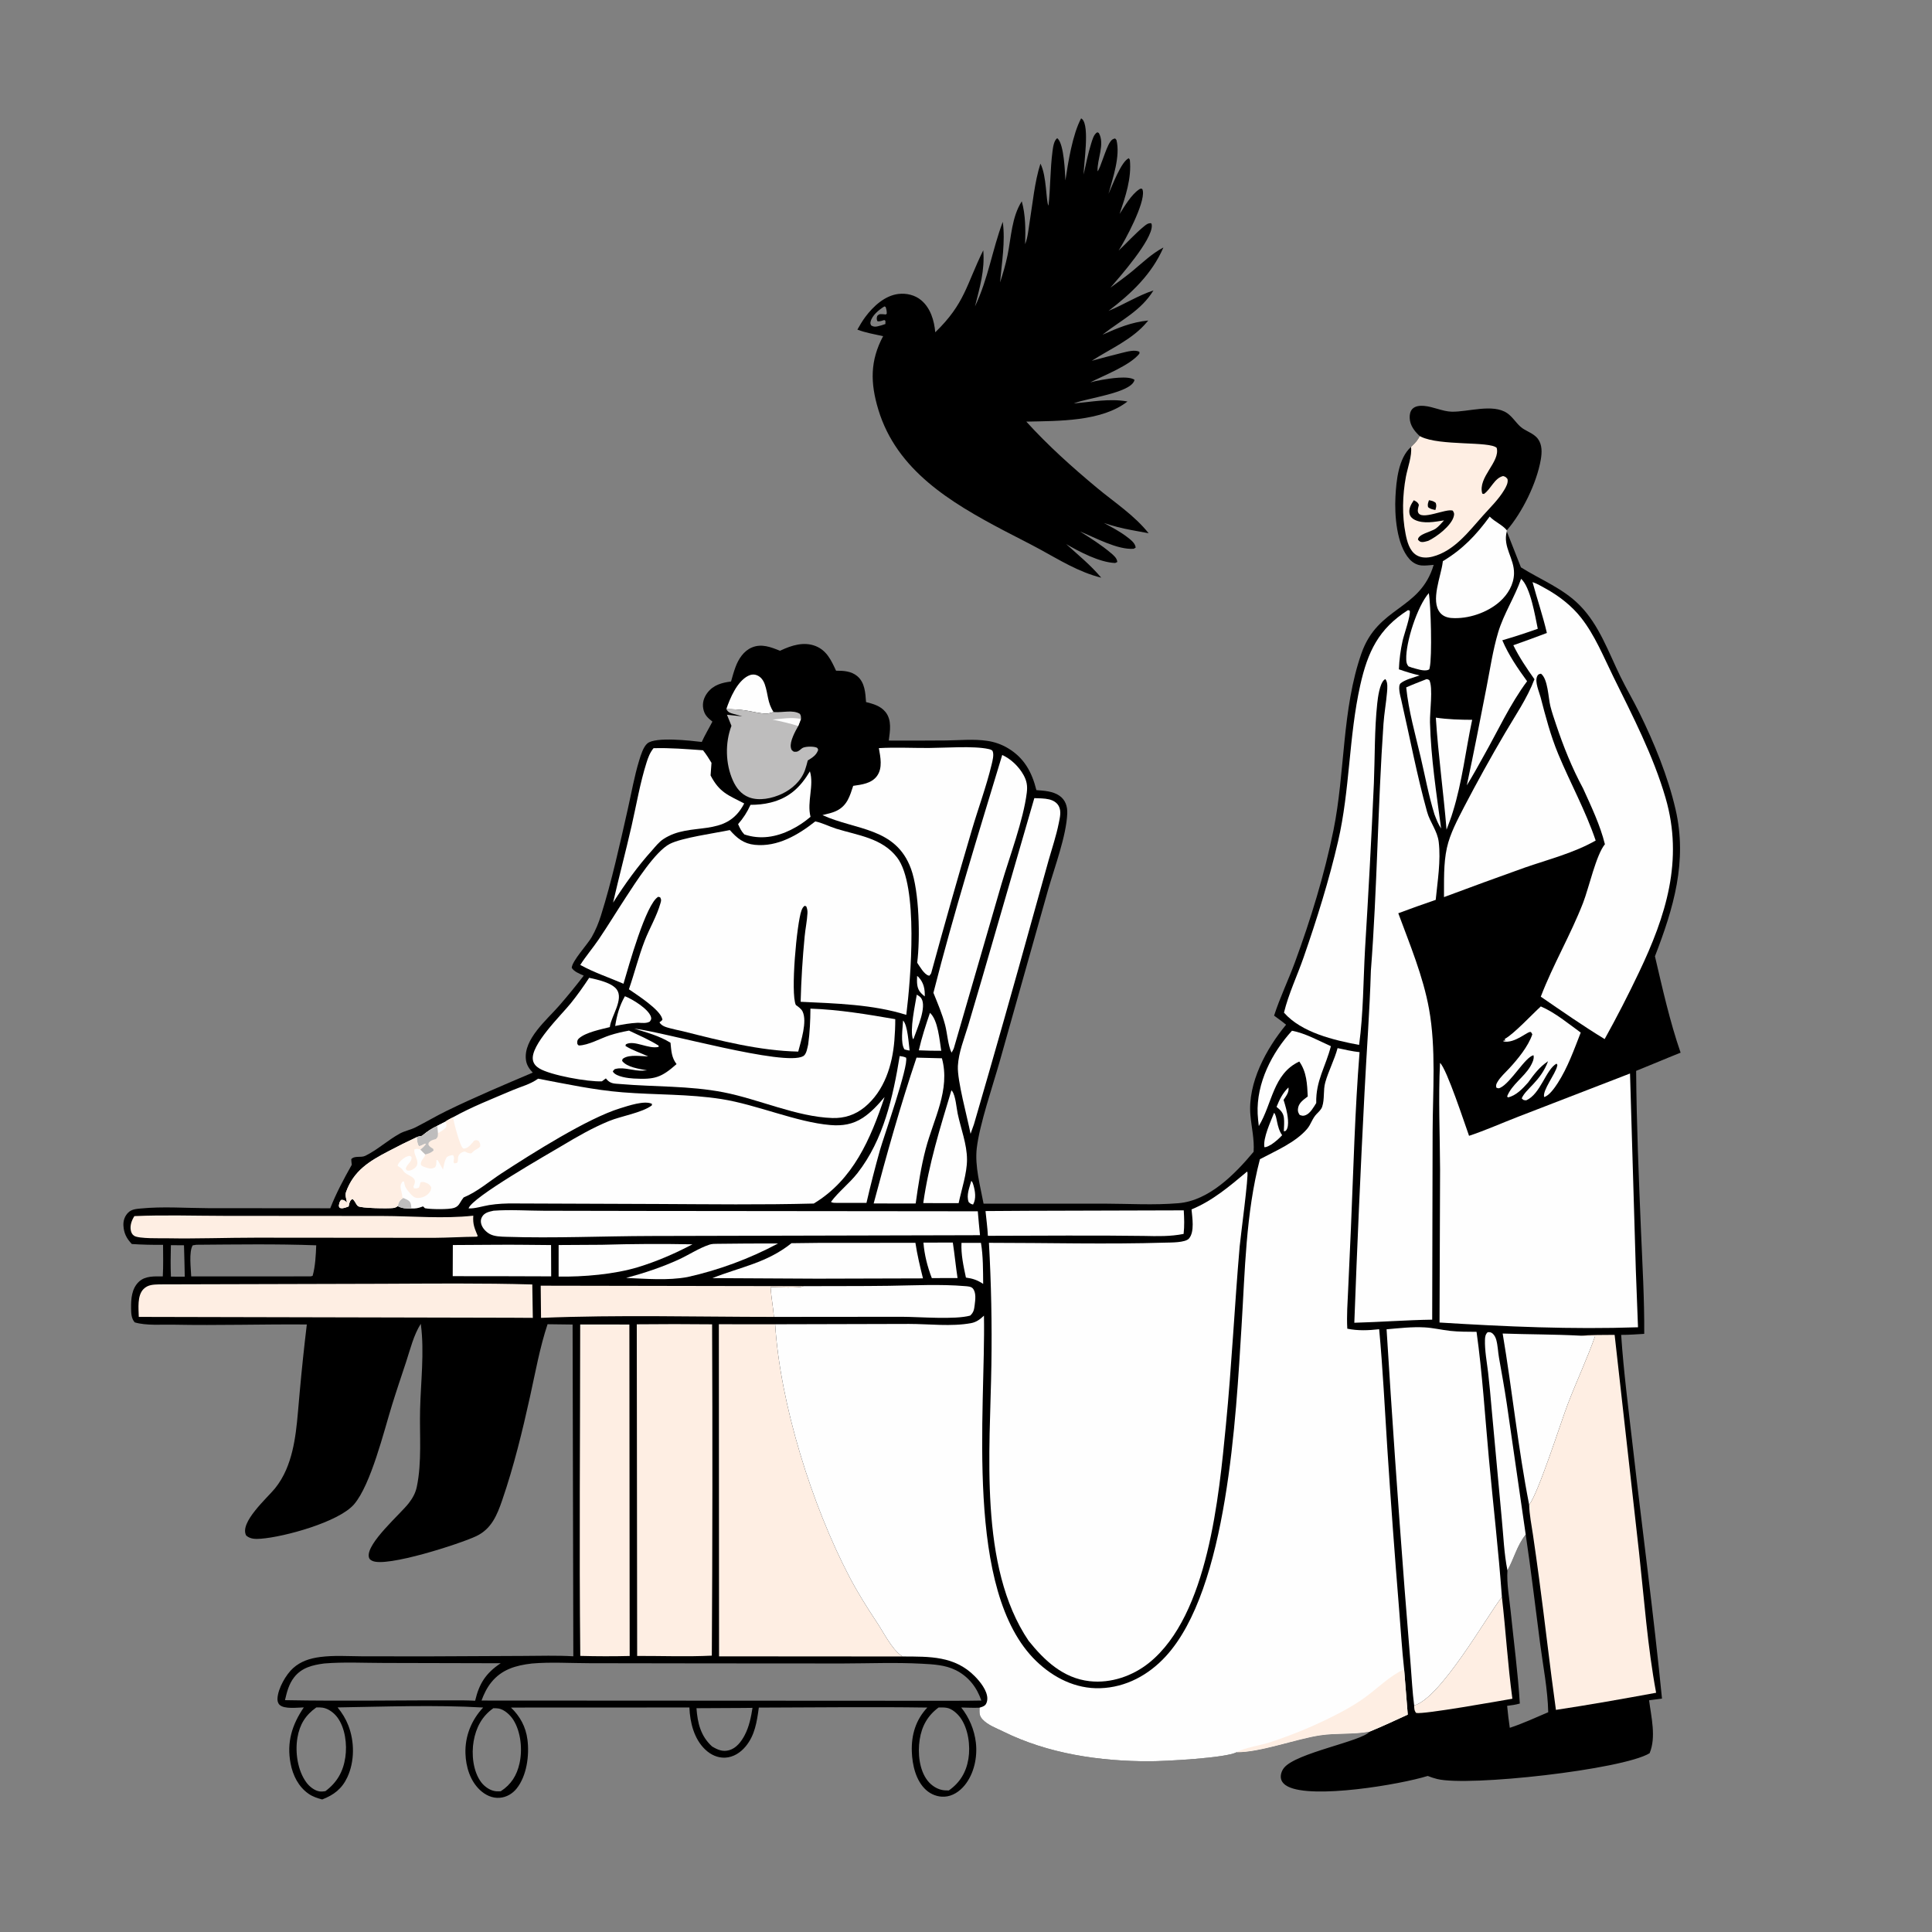 <?xml version="1.0" encoding="utf-8" ?>
<svg xmlns="http://www.w3.org/2000/svg" xmlns:xlink="http://www.w3.org/1999/xlink" width="1024" height="1024">
	<rect width="100%" height="100%" fill="#808080" stroke="none"/>
	<path d="M573.018 62.726C573.215 62.872 573.434 62.993 573.61 63.165C577.6 67.036 574.41 86.605 574.328 92.514C575.557 87.062 576.642 81.458 578.329 76.129C578.95 74.167 579.708 71.091 581.63 70.092L582.42 70.508C585.756 76.491 581.362 84.489 581.741 90.803C583.181 89.338 586.056 78.68 588.357 75.311C589.17 74.121 589.632 73.696 591.024 73.382L591.733 74.16C593.913 82.781 589.794 94.412 587.537 102.717C589.417 98.699 594.287 85.461 598.303 83.861L598.843 84.696C599.854 94.441 596.483 104.28 593.4 113.417C596.037 109.339 599.548 103.25 603.626 100.484C604.378 99.974 604.45 99.911 605.361 100.096C605.607 100.613 605.65 100.627 605.75 101.29C606.76 108.04 596.496 127.159 592.886 132.82C597.438 128.579 601.656 123.788 606.478 119.866C607.696 118.875 608.604 118.183 610.192 118.339C610.399 118.876 610.465 118.936 610.48 119.603C610.655 127.268 593.713 146.495 588.56 152.465C592.424 149.641 596.348 146.846 600.042 143.802C605.417 139.374 610.421 134.442 616.627 131.186C610.481 145.328 599.623 155.548 587.565 164.764C595.615 161.469 603.115 156.649 611.354 153.935C604.775 164.671 594.358 169.581 584.822 177.04L584.362 177.405C592.507 173.799 599.627 170.753 608.587 169.883L608.339 170.186L607.918 170.685C600.231 179.944 588.574 184.798 578.675 191.222C584.099 189.778 589.523 188.272 594.979 186.953C597.432 186.359 601.72 185.168 603.955 186.517L603.897 187.447C598.921 193.693 585.133 198.944 577.82 202.685C579.871 202.112 581.949 201.694 584.045 201.328C588.072 200.624 598.035 198.998 601.304 201.297C601.247 201.504 601.212 201.719 601.133 201.92C598.606 208.355 575.912 211.076 569.582 213.671C569.445 213.727 569.309 213.788 569.172 213.847C578.498 213.005 588.292 211.059 597.583 212.803C583.831 223.547 560.748 223.086 543.962 223.467C555.484 236.159 568.21 247.574 581.381 258.536C590.798 266.374 601.075 272.971 608.811 282.637L599.599 280.928C594.644 280.021 589.879 278.81 585.108 277.192C589.298 279.48 593.642 281.7 597.418 284.64C599.273 286.085 601.654 287.792 601.946 290.22L600.903 290.864C592.271 291.512 580.377 284.892 572.38 281.663C577.956 285.189 583.902 288.927 588.923 293.223C590.415 294.5 592.036 295.843 592.19 297.874L591.063 298.395C582.908 298.136 572 292.414 565.089 288.367C571.595 294.285 577.952 299.397 583.686 306.193C571.692 303.191 561.744 296.904 550.993 291.05C544.631 287.586 538.136 284.403 531.731 281.023C503.897 266.335 475.252 249.271 465.533 217.107C461.268 202.992 461.092 191.253 468.068 178.175C463.446 177.142 458.87 176.403 454.426 174.705C455.732 172.379 457.063 170.105 458.658 167.961C462.821 162.366 469.013 156.639 476.212 155.8C480.44 155.307 484.94 156.351 488.24 159.113C493.214 163.275 495.147 169.906 495.706 176.121C511.48 160.852 512.141 150.923 521.15 132.667C522.02 143.426 519.328 152.124 516.761 162.424C523.869 147.422 525.838 132.673 531.483 117.575C532.922 127.976 530.942 139.309 530.046 149.725C531.581 144.95 533.017 140.174 534.026 135.253C535.985 125.692 536.199 115.132 541.557 106.698C543.629 114.09 543.568 121.821 543.335 129.425C544.778 125.894 545.138 121.326 545.751 117.533C547.388 107.418 548.352 96.497 551.454 86.739C554.883 93.441 554.318 106.788 555.722 109.004C556.791 99.469 556.599 89.761 557.843 80.248C558.128 78.072 558.536 74.621 560.322 73.242C560.46 73.358 560.612 73.458 560.735 73.589C563.955 77.029 564.445 90.934 564.689 95.614C566.129 85.914 568.464 71.312 573.018 62.726ZM468.721 162.415C465.869 164.219 462.186 167.111 461.4 170.612C461.21 171.457 461.393 171.649 461.658 172.43C462.714 173.161 463.721 173.263 464.963 173.009C466.403 172.715 467.892 172.225 469.278 171.739L469.297 170.043L468.712 169.621C467.498 169.946 466.203 170.583 464.997 170.201C464.583 169.079 464.633 168.608 464.939 167.459C465.982 166.466 466.044 166.486 467.543 166.508C468.176 166.517 468.852 166.626 469.477 166.697L470.002 166.232C470.003 164.829 469.843 163.956 469.39 162.66L468.721 162.415Z"/>
	<path d="M752.51 231.145L752.062 230.726C749.496 228.283 747.333 225.294 747.166 221.619C747.09 219.946 747.368 218.045 748.554 216.774C750.101 215.116 752.71 214.953 754.824 215.138C759.74 215.57 764.618 218.095 769.459 218.204C778.012 218.397 791.243 213.809 798.79 218.953C801.569 220.847 803.337 223.851 805.796 226.085C808.645 228.674 812.706 229.397 815.112 232.59C817.477 235.729 817.281 239.972 816.642 243.653C814.491 256.045 806.872 271.599 798.654 281.07L798.627 281.64Q802.324 291.195 806.126 300.709C816.695 307.346 828.36 311.784 837.296 320.833C847.556 331.223 852.535 345.622 858.822 358.522C861.961 364.964 865.626 371.131 868.797 377.553C876.709 393.575 884.065 411.556 888.087 429.008C894.441 456.58 887.025 481.312 877.157 506.85C881.141 523.889 885.034 541.398 890.759 557.938C882.864 561.069 875.066 564.426 867.186 567.584C867.412 595.759 868.574 624.136 869.754 652.293C870.52 670.551 871.595 688.683 871.476 706.971C867.407 707.211 863.324 707.53 859.246 707.513C860.554 727.07 863.125 746.656 865.35 766.136C870.457 810.838 876.468 855.529 880.89 900.294L874.048 901.182C875.174 909.959 877.888 920.775 874.323 929.24C860.164 937.919 778.352 947.053 761.688 942.904Q759.153 942.264 756.726 941.29C742.086 945.849 695.664 953.661 682.563 946.879C680.939 946.039 679.429 944.743 678.983 942.885C678.507 940.9 679.276 938.641 680.493 937.073C686.724 929.042 721.741 922.995 725.943 917.779C717.19 919.413 708.36 918.453 699.674 919.76C686.524 921.739 667.998 928.828 655.443 928.706C650.039 931.789 617.118 933.508 609.21 933.513C582.93 933.528 555.596 929.551 531.852 917.806C528.124 915.962 523.649 914.42 520.754 911.313C518.91 909.334 519.11 907.678 519.183 905.112C515.948 905.246 512.702 905.09 509.467 905.007Q510.259 906.004 510.98 907.053Q511.701 908.102 512.349 909.198Q512.996 910.294 513.567 911.432Q514.138 912.57 514.629 913.744Q515.12 914.919 515.529 916.124Q515.939 917.33 516.264 918.56Q516.59 919.791 516.83 921.041Q517.07 922.291 517.224 923.555C518.136 931.3 516.302 940.062 511.322 946.2C508.655 949.486 504.901 952.042 500.576 952.279C497.003 952.474 493.458 951.094 490.817 948.711C485.393 943.814 483.511 935.377 483.28 928.346C482.991 919.546 485.354 911.556 491.501 905.042C461.755 904.598 431.949 905.003 402.196 905.064C401.174 912.462 400.148 919.721 395.191 925.659C392.453 928.939 388.7 931.388 384.343 931.593C380.37 931.78 376.737 930.058 373.877 927.379C367.876 921.759 365.696 912.948 365.395 905.001L270.824 905.041C275.688 909.705 278.671 915.267 279.553 921.995C280.643 930.309 279.212 941.239 273.833 947.954C271.613 950.725 268.441 952.577 264.876 952.865C260.89 953.186 257.228 951.415 254.376 948.732C249.149 943.814 246.925 936.395 246.7 929.388C246.404 920.218 249.84 911.68 256.089 905.022C230.539 903.575 204.519 904.556 178.935 904.967C181.33 907.868 183.251 911.006 184.617 914.514C187.947 923.069 188.005 933.563 184.106 941.952C181.245 948.109 176.919 951.384 170.766 953.755C168.158 953.041 165.777 952.298 163.527 950.726C158.175 946.986 155.217 940.99 154.019 934.708C151.879 923.493 154.728 914.216 161.028 904.96C157.709 905.002 150.592 906.022 148.135 903.543C147.222 902.622 146.998 901.353 147.074 900.11C147.398 894.854 151.552 887.553 155.339 884.154C159.432 880.479 164.273 878.969 169.612 878.258C176.937 877.283 184.576 877.834 191.964 877.879L226.297 877.914L277.315 877.676C286.127 877.653 295.079 877.34 303.874 877.868L303.488 702.034L290.217 701.866C286.107 714.234 283.815 727.142 281.011 739.85C276.911 758.423 272.365 777.149 266.171 795.15C263.457 803.04 260.488 810.332 252.502 814.153C244.123 818.163 204.596 830.976 197.259 827.249C196.195 826.709 195.637 826.265 195.457 825.058C194.375 817.837 212.121 802.541 216.562 796.83C218.65 794.147 220.181 791.477 220.897 788.115C223.678 775.054 222.316 760.293 222.657 747.003C223.026 732.606 224.958 716.534 223.103 702.331L223.01 701.65C219.216 707.656 217.446 715.152 215.229 721.882C212.712 729.522 210.118 737.127 207.742 744.813C203.517 758.478 196.575 786.946 187.651 797.324C179.549 806.747 150.552 814.629 138.306 815.553C135.485 815.766 132.772 815.812 130.522 813.907C126.593 807.075 141.879 793.727 145.799 788.823C148.224 785.79 150.116 782.583 151.657 779.024C157.171 766.284 157.502 751.639 158.839 737.982Q160.459 719.962 162.619 701.999C139.101 701.814 115.603 702.573 92.081 702.11C85.711 701.984 77.518 702.691 71.42 700.89C69.595 698.865 69.512 696.052 69.479 693.439C69.417 688.447 69.765 683.004 73.616 679.354C77.015 676.131 81.922 676.525 86.287 676.526C86.601 670.96 86.444 665.348 86.424 659.774C80.866 659.845 75.418 659.719 69.871 659.357C67.116 656.471 65.629 653.632 65.416 649.575C65.281 646.988 66.082 644.59 67.916 642.742C69.739 640.905 72.2 640.762 74.648 640.524C86.331 639.386 98.443 640.306 110.182 640.357L175.029 640.414C178.234 632.3 182.175 624.946 186.446 617.362C186.313 616.362 186.215 615.385 186.169 614.378C188.01 612.343 191.237 613.777 193.653 612.589C200.107 609.413 205.646 604.242 211.942 600.793C214.497 599.393 217.558 598.874 220.202 597.536C225.765 594.719 231.115 591.52 236.731 588.781C251.706 581.475 267.046 575.016 282.375 568.501C280.5 566.517 279.111 564.531 278.758 561.748C277.366 550.779 289.877 540.508 296.302 533.112Q303.095 525.313 309.396 517.112C307.242 516.105 304.303 515.068 303.025 512.964C303.261 509.248 311.352 500.62 313.598 496.707C315.68 493.077 317.249 489.253 318.504 485.267C324.297 466.861 328.524 447.495 332.784 428.66C334.703 420.176 336.211 411.429 338.758 403.11C339.598 400.368 340.922 395.869 343.139 394.013C347.478 390.38 366.117 392.572 371.956 393.252C373.586 389.586 375.763 386.052 377.59 382.462C375.074 380.454 373.384 378.928 372.748 375.637C372.157 372.578 373.058 369.655 374.923 367.203C378.096 363.035 382.547 361.84 387.467 361.218C388.196 358.635 388.912 356.026 389.849 353.51C391.438 349.243 394.146 345.041 398.477 343.195C403.632 340.997 408.588 342.98 413.423 344.925L413.916 344.692C419.643 342.021 426.107 339.97 432.309 342.434C438.231 344.786 440.628 350.101 443.126 355.487C447.117 355.472 451.211 355.692 454.404 358.397C458.414 361.794 458.669 367.264 459.026 372.114C462.84 373.081 466.678 374.124 469.275 377.31C472.799 381.635 471.732 387.452 471.067 392.518C481.182 392.521 491.305 392.596 501.418 392.463C508.542 392.368 516.174 391.61 523.225 392.662Q524.686 392.868 526.118 393.22Q527.551 393.571 528.941 394.064Q530.332 394.556 531.666 395.186Q533 395.815 534.265 396.574C542.873 401.709 546.958 409.321 549.309 418.782C553.43 419.106 558.029 419.31 561.538 421.755C564.719 423.971 565.816 427.429 565.667 431.154C565.19 443.081 558.892 459.787 555.508 471.642L529.898 562.46C526.256 575.372 519.175 595.881 517.704 608.581C516.602 618.106 519.567 628.589 521.307 637.952L585.088 637.954C598.175 637.996 611.611 638.824 624.645 637.721C640.821 636.353 654.532 622.331 664.446 610.466C664.887 603.802 663.322 597.57 662.743 590.986C661.246 573.957 671.172 555.782 681.644 543.125C679.604 541.416 677.44 539.873 675.29 538.308C678.421 528.632 682.894 519.399 686.403 509.853C694.667 487.37 702.016 463.47 706.772 439.989C713 409.239 711.183 376.036 721.593 346.307C730.386 321.195 752.663 323.616 759.885 299.388C757.837 299.562 755.662 299.851 753.61 299.718C751.02 299.55 748.673 298.184 746.976 296.269C740.193 288.617 739.099 272.971 739.619 263.244C740.07 254.816 741.176 242.875 747.857 236.894L748.2 236.568L748.764 236.017C750.398 234.451 751.463 233.167 752.51 231.145ZM281.898 881.698C273.493 882.668 265.947 884.779 260.388 891.686C258.064 894.574 256.488 897.865 255.209 901.323L493.043 901.446C502.066 901.418 511.105 901.505 520.126 901.325C517.769 894.305 513.318 888.615 506.607 885.237C501.011 882.42 494.66 882.13 488.494 881.8C474.609 881.056 460.511 881.644 446.605 881.674L373.421 881.626L312.46 881.531C302.433 881.524 291.864 880.83 281.898 881.698ZM171.836 881.677C165.701 882.484 159.936 883.843 155.907 888.991C153.104 892.572 152.054 896.799 151.042 901.124C182.355 901.721 213.705 901.111 245.024 901.22C247.285 901.286 249.578 901.273 251.832 901.428C253.996 892.245 257.529 886.787 265.37 881.552L203.507 881.401C193.121 881.406 182.176 880.807 171.836 881.677ZM808.657 813.349C804.025 819.161 802.508 826.002 798.975 832.338C798.522 839.263 799.954 846.881 800.658 853.791C802.318 870.087 804.538 886.581 805.538 902.918C803.296 903.544 801.117 903.858 798.815 904.134C799.156 908.035 799.676 911.899 800.217 915.777C807.14 913.523 813.884 910.352 820.593 907.517C820.32 895.417 817.85 883.021 816.277 871.008C813.763 851.795 811.517 832.513 808.657 813.349ZM104.088 659.748L102.147 660.05C100.008 663.458 101.213 672.639 101.347 676.53L164.625 676.505L165.685 676.241C167.115 671.375 167.411 665.131 167.604 660.039C146.509 659.256 125.201 659.596 104.088 659.748ZM497.487 904.998C491.655 909.308 488.54 914.899 487.44 922.089C486.37 929.086 487.18 938.088 491.657 943.806C493.788 946.527 497.129 948.65 500.622 948.911Q501.757 948.985 502.895 948.982C508.766 944.862 512.086 939.369 513.267 932.293C514.427 925.346 513.222 916.267 509.058 910.469C507.462 908.247 504.559 905.605 501.75 905.17C500.373 904.957 498.88 904.956 497.487 904.998ZM167.677 904.959C161.92 909.045 158.84 913.971 157.645 921.027C156.346 928.692 157.717 938.453 162.441 944.802C163.998 946.894 166.625 949.028 169.268 949.469C170.328 949.646 171.412 949.529 172.46 949.354C178.618 944.762 181.912 939.013 183.03 931.402C184.028 924.61 182.984 915.941 178.857 910.302C177.076 907.869 174.042 905.555 170.993 905.103C169.912 904.943 168.768 904.927 167.677 904.959ZM261.489 905.389C255.451 909.603 252.299 915.698 251.044 922.829C249.822 929.777 250.709 938.845 255.032 944.61C256.703 946.838 259.476 948.842 262.263 949.319C263.289 949.494 264.365 949.443 265.401 949.408C270.939 945.815 273.956 941.009 275.378 934.522C276.969 927.259 276.089 917.921 272.074 911.554C270.477 909.021 267.306 906.047 264.239 905.537C263.341 905.387 262.398 905.392 261.489 905.389ZM394.061 905.25L369.141 905.377C369.725 913.193 371.316 920.096 377.386 925.645C380.32 927.4 382.972 928.61 386.435 927.654C390.296 926.589 392.918 923.055 394.696 919.681C397.048 915.218 398.067 910.132 398.844 905.194L394.061 905.25ZM90.567 659.964C90.452 665.531 90.338 671.069 90.594 676.636L97.929 676.669C97.801 671.12 97.72 665.565 97.518 660.018L90.567 659.964Z"/>
	<path fill="#FEFEFE" d="M486.085 517.282C486.638 517.684 486.577 517.591 486.977 518.031C489.626 520.949 490.264 524.292 490.145 528.122C489.438 527.595 488.788 526.999 488.177 526.363C485.736 523.824 485.981 520.535 486.085 517.282Z"/>
	<path fill="#FEFEFE" d="M514.822 625.864C515.499 626.668 515.601 626.996 515.891 627.991C516.873 631.356 517.509 635.255 515.749 638.431C514.635 638.188 514.215 637.896 513.398 637.107C512.069 633.462 513.823 629.428 514.822 625.864Z"/>
	<path fill="#FEFEFE" d="M478.647 540.893C481.12 543.364 481.601 553.18 482.125 556.815C481.176 556.683 480.321 556.505 479.405 556.223C477.157 552.971 478.462 544.933 478.647 540.893Z"/>
	<path fill="#FEFEFE" d="M682.897 576.374C683.367 578.92 681.621 580.929 680.317 582.974C680.812 584.574 681.318 586.183 681.709 587.812C682.389 590.639 683.551 596.629 681.749 599.016C681.31 599.597 681.254 599.438 680.452 599.612C680.535 597.307 680.776 594.806 680.501 592.518C680.167 589.741 678.659 588.363 676.596 586.657C678.211 582.655 679.757 579.471 682.897 576.374Z"/>
	<path fill="#FEFEFE" d="M485.925 527.176C486.799 527.737 487.778 528.279 488.348 529.185C491.236 533.78 486.171 544.991 484.496 549.787C484.358 550.378 484.484 550.001 483.913 550.829C482.051 546.074 485.041 532.658 485.925 527.176Z"/>
	<path fill="#FEFEFE" d="M675.28 589.823C676.997 591.428 676.47 597.36 679.561 601.67C677.803 603.594 676.149 605.007 674.022 606.492C672.777 607.137 671.541 608.119 670.134 608.004C669.394 603.082 673.489 594.467 675.28 589.823Z"/>
	<path fill="#FEFEFE" d="M492.895 536.832C497.192 540.64 497.983 551.463 498.878 556.936L493.197 556.894L486.989 556.695C488.521 549.99 490.673 543.339 492.895 536.832Z"/>
	<path fill="#FEFEFE" d="M331.222 528.021C335.131 529.524 343.645 534.707 345.002 538.897C345.391 540.096 345.038 540.504 344.424 541.445C342.574 542.542 340.192 542.139 338.106 542.081C334.016 542.268 330.063 542.966 326.062 543.79C326.915 538.185 328.37 532.948 331.222 528.021Z"/>
	<path fill="#FEFEFE" d="M509.606 658.748L519.931 658.752C521.12 665.807 521.017 673.35 521.101 680.495C517.979 678.437 515.615 677.641 511.964 677.143C510.687 671.154 509.302 664.898 509.606 658.748Z"/>
	<path fill="#FEFEFE" d="M489.447 658.613L505.016 658.577C505.977 664.826 506.555 671.137 507.522 677.394L493.879 677.418C491.575 671.407 489.932 665.04 489.447 658.613Z"/>
	<path fill="#FEFEFE" d="M384.975 375.841C386.937 369.973 390.688 361.2 396.505 358.234C398.005 357.47 399.613 357.275 401.197 357.905C403.323 358.752 404.616 360.628 405.35 362.724C407.191 367.976 406.716 372.499 410.009 377.377C408.737 377.773 407.317 378.261 405.975 378.23C402.589 378.151 398.797 377.119 395.43 376.591C391.942 376.044 388.501 375.913 384.975 375.841Z"/>
	<path fill="#FEFEFE" d="M757.289 314.362C758.402 320.549 759.115 348.272 757.763 353.861C757.574 354.642 757.745 354.712 757.101 354.995C754.797 356.006 750.724 354.459 748.374 353.858L746.525 353.188C745.561 352.054 745.399 351.016 745.34 349.57C744.972 340.521 751.258 321.221 757.289 314.362Z"/>
	<path fill="#FEFEFE" d="M476.853 559.731C478.133 559.877 479.036 560.052 480.238 560.571C481.735 564.829 468.289 602.917 466.422 609.492Q462.503 623.446 459.244 637.568L443.542 637.554C442.411 637.499 441.388 637.665 440.436 637.021C444.345 631.698 450.251 627.18 454.48 621.767C468.297 604.079 473.331 581.426 476.853 559.731Z"/>
	<path fill="#FEFEFE" d="M756.075 359.965C756.733 360.001 756.99 360.164 757.562 360.465C759.641 364.425 757.78 377.327 757.923 382.821C758.413 401.716 761.337 420.424 763.818 439.128C762.237 436.773 761.305 434.259 760.294 431.626C757.197 421.631 755.33 411.308 752.939 401.133C750.091 389.009 746.582 376.753 745.318 364.334C748.855 362.758 752.469 361.373 756.075 359.965Z"/>
	<path fill="#FEFEFE" d="M380.255 659.245Q396.324 659.026 412.394 659.072Q406.732 662.092 400.88 664.723Q395.027 667.354 389.011 669.584Q382.994 671.815 376.841 673.634Q370.687 675.453 364.425 676.853C353.916 678.805 342.527 677.754 331.876 677.337C341.424 674.757 350.842 671.668 359.837 667.526C365.127 665.09 370.586 661.463 376.074 659.669C377.389 659.239 378.883 659.257 380.255 659.245Z"/>
	<path fill="#FEFEFE" d="M761.02 380.361C767.455 381.303 773.792 381.496 780.28 381.514C776.785 397.872 775.037 414.269 770.037 430.32C769.133 433.482 767.807 436.638 766.703 439.744C765.079 419.906 762.289 400.253 761.02 380.361Z"/>
	<path fill="#FEFEFE" d="M429.268 408.822C431.567 416.37 427.576 424.993 429.596 432.926Q427.223 434.967 424.613 436.696Q422.003 438.424 419.197 439.813C411.39 443.699 402.945 445.12 394.519 442.268C392.892 440.597 392.135 438.902 391.203 436.801C394.007 433.606 396.026 430.448 397.779 426.578C401.397 426.561 404.868 426.263 408.386 425.387C418.245 422.933 424.144 417.375 429.268 408.822Z"/>
	<path fill="#FEFEFE" d="M684.776 546.309C691.768 547.606 698.933 551.598 705.395 554.501C702.622 565.424 697.333 572.824 697.633 584.622C696.28 586.786 694.483 590.123 691.955 591.084C690.628 591.588 690.092 591.375 688.85 590.929C688.143 589.805 687.826 589.177 687.934 587.818C688.19 584.587 690.819 582.949 693.137 581.15C692.81 574.529 692.594 568.215 688.647 562.631C674.663 569.185 674.418 584.883 667.192 596.818C666.944 594.667 666.676 592.496 666.583 590.332C665.89 574.107 674.09 558.013 684.776 546.309Z"/>
	<path fill="#FEFEFE" d="M504.269 577.893C504.425 578.065 504.603 578.218 504.736 578.407C506.498 580.916 506.941 587.156 507.591 590.254C509.255 598.175 512.526 606.443 512.535 614.571C512.543 621.966 509.623 630.436 508.1 637.706L499.104 637.705L489.343 637.649C492.348 616.658 498.207 598.078 504.269 577.893Z"/>
	<path fill="#FEFEFE" d="M318.975 659.756Q342.997 659.051 367.024 659.514C357.657 664.429 348.239 668.535 338.112 671.636C325.49 675.454 309.177 676.809 296.079 676.612L296.084 659.889L318.975 659.756Z"/>
	<path fill="#FEFEFE" d="M263.378 659.75C272.94 659.676 282.512 659.837 292.074 659.902L292.139 676.5L268.648 676.424L239.946 676.394L240.015 659.891L263.378 659.75Z"/>
	<path fill="#FEFEFE" d="M816.665 533.426C824.235 536.682 831.176 542.495 837.816 547.287C834.27 556.35 830.947 565.786 825.656 574.012C824.216 576.25 821.084 580.864 818.414 581.431C817.467 577.861 824.412 569.256 825.316 565.095C825.512 564.193 825.543 564.59 824.99 563.745C819.33 566.853 816.538 579.9 808.949 583.187C807.51 583.103 807.542 583.175 806.541 582.153C808.693 577.022 816.522 573.191 820.503 562.471C815.819 565.678 813.2 569.207 809.896 573.785C807.082 576.942 803.525 580.78 799.194 581.652L798.821 581.065C801.241 574.894 807.698 570.954 811.089 565.254C812.058 563.623 813.296 561.199 812.789 559.311C808.42 560.169 800.873 573.772 795.212 576.52C794.21 577.007 794.055 576.839 793.078 576.459C792.82 575.179 793.014 574.606 793.684 573.472C795.284 570.763 797.786 568.573 799.906 566.284C804.416 561.416 810.011 554.606 812.157 548.228C811.886 547.822 811.762 547.264 811.345 547.011C809.996 546.189 802.94 553.307 796.798 551.969L797.12 551.233L797.416 551.716L797.754 551.554L797.569 550.615C802.075 548.342 812.276 537.397 816.665 533.426Z"/>
	<path fill="#FEFEFE" d="M798.975 832.338C797.179 823.511 796.845 813.918 795.96 804.948L790.581 746.529Q789.798 736.954 788.725 727.408C788.057 721.834 786.897 715.754 787.064 710.154C787.111 708.586 787.286 707.229 788.487 706.108C789.555 705.981 790.338 706.094 791.184 706.863C792.089 707.685 792.717 708.944 793.043 710.112C793.878 713.113 793.948 716.5 794.495 719.592C795.94 727.759 797.434 735.898 798.645 744.106L808.657 813.349C804.025 819.161 802.508 826.002 798.975 832.338Z"/>
	<path fill="#FEFEFE" d="M806.213 306.784C811.195 311.173 813.658 326.621 815.054 333.262Q805.745 336.593 796.254 339.361C799.661 347.319 804.338 354.108 809.388 361.079C800.361 373.171 793.803 387.588 786.361 400.7C783.481 405.953 780.568 411.152 777.435 416.26C781.164 399.004 784.484 381.621 787.887 364.297C789.787 354.628 791.241 344.575 794.065 335.137C796.996 325.343 802.843 316.512 806.213 306.784Z"/>
	<path fill="#FEEEE3" d="M796.037 846.431C798.114 864.351 799.145 882.512 801.593 900.365C794.558 901.571 754.485 908.765 750.615 907.899C749.587 906.802 749.551 905.394 749.54 903.949C763.401 900.051 787.043 858.339 795.702 846.867L796.037 846.431Z"/>
	<path fill="#FEFEFE" d="M544.502 641.75L627.418 641.513C627.665 645.767 627.809 649.753 627.341 654.002C620.318 655.41 613.417 655.225 606.302 655.066C578.753 654.663 551.153 655.003 523.598 655.003C523.384 650.639 522.778 646.239 522.342 641.888L544.502 641.75Z"/>
	<path fill="#FEFEFE" d="M764.729 297.444C775.307 291.064 782.339 283.664 789.565 273.792C792.293 276.627 796.182 278.071 798.654 281.07L798.627 281.64C796.406 289.984 802.661 295.921 802.462 304.015C802.319 309.815 799.243 314.979 795.011 318.785C788.417 324.715 778.106 328.222 769.254 327.545C766.97 327.37 764.769 326.559 763.28 324.754C758.063 318.427 763.792 305.362 764.667 298.018C764.69 297.827 764.708 297.636 764.729 297.444Z"/>
	<path fill="#FEFEFE" d="M485.768 560.571L499.236 560.911C503.81 577.582 494.773 593.177 490.634 609.001C488.151 618.49 486.681 628.164 485.333 637.867L478.75 637.897L463.068 637.847C469.976 611.758 477.166 586.172 485.768 560.571Z"/>
	<path fill="#FEFEFE" d="M434.751 658.743L485.19 658.726C486.146 665.088 487.649 671.331 489.196 677.569L433.151 677.723L377.547 677.433C392.596 671.468 406.375 669.414 419.501 658.925L434.751 658.743Z"/>
	<path fill="#BEBDBD" d="M384.975 375.841C388.501 375.913 391.942 376.044 395.43 376.591C398.797 377.119 402.589 378.151 405.975 378.23C407.317 378.261 408.737 377.773 410.009 377.377L410.623 377.424C414.784 377.707 420.372 376.102 423.962 378.349C424.556 379.361 424.566 379.912 424.522 381.073L423.078 384.811C421.479 387.626 418.552 392.933 419.167 396.19C419.424 397.55 419.692 397.692 420.756 398.42C422.397 398.493 422.56 398.532 423.914 397.551C424.529 397.107 425.025 396.532 425.757 396.251C427.435 395.607 431.108 395.549 432.764 396.208C433.456 396.484 433.401 396.819 433.659 397.448C432.636 400.361 430.626 401.482 428.135 403.062C427.693 404.747 427.266 406.46 426.685 408.103C424.642 413.873 419.836 418.213 414.403 420.769C409.296 423.172 402.374 424.668 396.982 422.596C392.808 420.992 390.208 417.615 388.43 413.636C384.477 404.79 384.28 393.655 387.685 384.699L385.306 378.83Q389.357 379.307 393.418 379.684C391.912 379.185 390.385 378.836 388.86 378.411C386.895 377.863 385.997 377.66 384.975 375.841Z"/>
	<path fill="#FEFEFE" d="M409.482 381.397C414.344 380.945 419.698 380.027 424.522 381.073L423.078 384.811C418.577 383.381 414.098 382.35 409.482 381.397Z"/>
	<path fill="#FEFEFE" d="M425.869 681.69C440.982 681.598 456.077 681.721 471.19 681.501C484.457 681.307 498.37 680.555 511.569 681.679C512.799 681.784 514.687 681.859 515.554 682.837C517.493 685.026 516.949 688.901 516.612 691.579C516.309 693.99 516.105 695.579 514.222 697.289C506.166 699.554 487.386 697.946 478 697.923L410.194 697.986C409.764 692.701 408.772 687.493 408.404 682.191C411.346 682.215 423.902 682.925 425.869 681.69Z"/>
	<path fill="#FEEEE3" d="M286.582 681.442L425.869 681.69C423.902 682.925 411.346 682.215 408.404 682.191C408.772 687.493 409.764 692.701 410.194 697.986C369 697.981 327.949 696.82 286.76 698.496L286.582 681.442Z"/>
	<path fill="#FEEEE3" d="M71.232 644.561C86.972 643.861 102.919 644.41 118.687 644.427L202.791 644.496C218.756 644.532 234.955 646.066 250.852 644.337C250.532 649.046 251.543 650.992 253.239 655.163L252.544 655.487C245.096 655.548 237.653 656.023 230.204 656.075L135.774 655.994C120.166 655.993 104.517 656.6 88.917 656.321C85.599 656.261 73.615 656.65 71.095 655.004C70.008 654.293 69.543 653.245 69.312 652.007C68.832 649.425 69.844 646.674 71.232 644.561Z"/>
	<path fill="#FEFEFE" d="M346.378 396.563C355.138 396.308 363.872 397.045 372.603 397.657C374.314 399.784 375.704 401.981 377.108 404.315L376.625 411.003C381.429 420.211 385.982 421.406 394.444 425.849C384.743 444.745 366.094 434.968 351.495 444.81C349.312 446.282 347.562 448.474 345.836 450.443C337.899 459.226 331.301 468.469 324.941 478.405C328.07 464.8 331.663 451.302 334.77 437.694C337.319 426.535 339.224 415.074 342.685 404.156C343.586 401.317 344.484 398.928 346.378 396.563Z"/>
	<path fill="#FEFEFE" d="M796.444 706.8C810.041 707.286 823.69 707.206 837.271 707.913C840.017 708.171 842.68 708.234 845.433 708.208C841.164 720.258 835.701 731.861 831.109 743.79C827.318 753.636 815.433 791.291 810.487 797.556C804.594 767.558 801.529 736.953 796.444 706.8Z"/>
	<path fill="#FEEEE3" d="M752.51 231.145L753.157 231.47C763.236 236.442 789.62 233.752 793.277 237.372C795.268 244.863 783.133 252.913 785.637 261.624L786.497 261.833C790.287 259.198 791.988 253.463 796.682 252.308C798.02 252.709 798.113 252.809 799.007 253.891C799.474 255.896 798.24 258.073 797.234 259.755C794.294 264.671 789.885 268.95 786.076 273.196C778.535 281.6 770.826 292.067 759.276 295.024C756.464 295.744 753.296 295.814 750.75 294.237C747.02 291.925 745.789 287.017 744.991 282.979C743.042 273.125 743.331 262.543 745.153 252.694C746.001 248.109 748.524 241.433 747.857 236.894L748.2 236.568L748.764 236.017C750.398 234.451 751.463 233.167 752.51 231.145Z"/>
	<path d="M757.375 265.125C758.835 265.396 759.805 265.558 760.984 266.55C761.486 268.208 761.218 268.68 760.78 270.316C759.292 269.991 758.097 269.808 756.897 268.79C756.54 267.253 756.912 266.609 757.375 265.125Z"/>
	<path d="M749.321 265.156C749.477 265.223 749.638 265.277 749.787 265.357C750.939 265.971 751.566 266.39 752.037 267.586C751.784 268.729 751.238 270.261 751.579 271.402C753.021 276.241 766.454 269.305 770.013 270.654C770.688 271.874 770.895 272.132 770.553 273.57C769.365 278.567 761.447 284.571 756.999 286.656C756.078 286.883 754.925 287.281 753.986 287.296C752.664 287.316 752.399 286.914 751.547 286.056C751.54 283.13 758.597 281.829 760.9 280.22C762.547 279.071 763.998 277.294 765.357 275.818C760.506 276.575 754.535 277.782 749.911 275.555C748.539 274.894 747.439 273.864 747.095 272.315C746.501 269.642 747.911 267.282 749.321 265.156Z"/>
	<path fill="#FEFEFE" d="M531.201 400.153C535.862 402.289 540.032 406.311 542.504 410.786C544.241 413.931 544.656 416.584 544.222 420.104C542.414 434.736 535.09 453.989 530.813 468.548L505.553 555.61C505.199 556.485 504.831 557.136 504.333 557.928C502.415 553.927 502.092 547.634 500.928 543.231C499.384 537.39 496.987 531.808 494.733 526.214C505.491 483.817 518.557 442.014 531.201 400.153Z"/>
	<path fill="#FEFEFE" d="M548.213 423.027C550.744 423.14 553.527 423.091 555.993 423.674C558.095 424.171 560.065 425.251 561.135 427.19C562.669 429.969 561.739 433.46 561.148 436.41C559.84 442.933 557.671 449.358 555.843 455.759L547.498 485.678Q532.247 540.888 516.223 595.879L514.419 600.939C512.714 592.144 507.297 572.751 507.695 564.997C508.066 557.781 511.067 550.475 513.139 543.609L520.328 519.205L548.213 423.027Z"/>
	<path fill="#FEFEFE" d="M261.568 641.706C270.367 641.045 279.683 641.707 288.541 641.73L343.131 641.83L518.252 642.009Q518.773 648.35 519.427 654.678L511.375 654.705L344.928 655.103C319.44 655.164 293.702 656.366 268.246 655.533C265.463 655.442 262.098 655.402 259.607 654.057C257.626 652.987 255.719 650.996 255.084 648.801C254.706 647.494 254.783 646.206 255.461 645.014C256.8 642.661 259.136 642.277 261.568 641.706Z"/>
	<path fill="#FEEEE3" d="M84.456 680.745L201.957 680.432C228.664 680.331 255.431 680.021 282.128 680.793L282.405 698.495L271.093 698.427L73.555 697.984C73.464 693.509 72.611 686.667 76.105 683.19C78.458 680.849 81.368 680.852 84.456 680.745Z"/>
	<path fill="#FEFEFE" d="M465.819 396.517C474.606 396.018 483.521 396.481 492.327 396.442C500.709 396.404 516.224 395.256 523.854 396.981C524.607 397.151 525.791 397.382 526.122 398.144C526.93 400.01 526.034 403.355 525.568 405.29C522.775 416.897 518.451 428.502 515.077 439.994Q503.903 477.834 493.52 515.898L492.647 517.116C492.493 517.1 492.336 517.107 492.186 517.069C489.803 516.451 487.487 512.22 486.131 510.271C487.78 497.291 487.251 472.491 482.841 460.458C474.771 438.434 453.611 440.118 435.913 432.025C438.47 431.376 441.292 430.825 443.645 429.617C449.079 426.829 450.44 421.899 452.213 416.514C456.708 415.868 461.936 415.267 464.828 411.281C467.91 407.032 466.648 401.285 465.819 396.517Z"/>
	<path fill="#FEEEE3" d="M307.512 702.009L333.582 702.014L333.743 877.705Q320.65 878.023 307.558 877.661C306.951 819.134 307.501 760.543 307.512 702.009Z"/>
	<path fill="#FEFEFE" d="M312.278 518.257C316.557 519.197 324.357 520.82 326.964 524.557C330.564 529.717 324.107 538.423 323.296 543.891C323.272 544.053 323.255 544.216 323.235 544.379C318.527 545.591 310.608 547.106 306.923 550.314C306.093 551.037 305.925 551.637 305.956 552.714C305.981 553.602 306.164 553.548 306.734 554.127C311.743 554.086 318.351 550.302 323.248 548.717C326.589 547.636 329.948 546.874 333.399 546.243C338.623 548.717 344.186 551.109 349.069 554.199L349.121 554.851C343.865 556.289 336.133 551.017 331.709 553.531L331.514 554.375C335.221 556.704 339.596 558.061 343.562 559.941C339.822 559.834 333.77 558.851 330.544 560.879C329.754 561.375 329.927 561.457 329.737 562.292C332.262 565.69 339.017 566.579 342.971 567.306C342.205 567.361 341.44 567.399 340.674 567.449C336.11 567.745 330.927 565.517 326.637 566.464C326.363 566.524 326.092 566.603 325.82 566.672L325.812 566.656L324.808 567.767C324.871 567.916 324.904 568.081 324.996 568.215C326.734 570.728 333.066 571.493 335.912 571.645C346.929 572.231 350.379 571.252 358.587 564.001C355.88 560.463 355.824 556.953 355.381 552.676C349.408 548.977 342.766 547.259 336.114 545.168C352.073 546.993 415.875 565.399 425.728 559.777C427.489 558.772 427.923 555.355 428.356 553.528C429.223 547.214 429.498 540.962 429.543 534.599C444.606 535.089 459.68 537.615 474.507 540.184C474.521 543.933 474.343 547.742 474.039 551.48C472.977 564.536 468.788 578.17 458.28 586.811C453.303 590.904 447.558 592.784 441.138 592.574C422.293 591.959 402.198 582.582 383.469 578.938C365.37 575.418 347.016 576.127 328.747 574.559C325.657 574.294 323.554 574.518 321.446 571.963C321.34 571.834 321.237 571.701 321.132 571.571C320.442 572.118 319.749 572.619 319.027 573.123C311.713 573.503 291.691 569.872 285.848 566.289C284.143 565.244 282.857 563.924 282.465 561.913C280.927 554.009 297.418 538.078 302.405 531.9C305.949 527.512 309.179 522.968 312.278 518.257Z"/>
	<path fill="#FEEEE3" d="M337.506 701.91Q357.469 701.701 377.432 701.914Q377.805 789.72 377.284 877.526C364.198 878.173 350.824 877.647 337.706 877.681L337.506 701.91Z"/>
	<path fill="#FEEEE3" d="M837.271 707.913C843.421 707.543 849.626 707.529 855.787 707.502L868.729 822.814C871.431 847.446 873.252 872.849 877.78 897.204C860.09 900.448 842.458 903.584 824.672 906.276C821.426 883.071 818.871 859.775 815.737 836.553Q814.201 825.005 812.504 813.479C811.737 808.26 810.617 802.829 810.487 797.556C815.433 791.291 827.318 753.636 831.109 743.79C835.701 731.861 841.164 720.258 845.433 708.208C842.68 708.234 840.017 708.171 837.271 707.913Z"/>
	<path fill="#FEFEFE" d="M734.913 704.555C741.577 703.97 748.428 703.168 755.118 703.541C759.631 703.792 764.107 704.884 768.601 705.385C773.225 705.9 777.953 705.84 782.603 705.895C785.705 728.117 787.074 750.552 789.131 772.883C791.392 797.425 794.254 821.835 796.037 846.431L795.702 846.867C787.043 858.339 763.401 900.051 749.54 903.949C748.589 896.713 748.241 889.309 747.65 882.033L744.438 841.879Q739.168 773.253 734.913 704.555Z"/>
	<path fill="#FEEEE3" d="M381.007 701.872L410.849 701.893C413.509 744.289 430.423 797.893 450.06 835.497C454.522 844.041 459.624 852.131 464.945 860.155C468.47 865.471 472.52 873.739 477.626 877.495C478.035 877.796 478.171 877.819 478.591 877.97L381.114 877.9L381.007 701.872Z"/>
	<path fill="#FEFEFE" d="M763.247 563.357C766.792 566.452 776.472 596.076 778.63 602.005C787.389 599.097 795.913 595.275 804.524 591.942L863.942 568.976L867.023 673.125L868.176 703.481C832.879 704.668 798.2 703.152 762.981 700.965L763.271 619.922C763.192 601.067 762.297 582.202 763.247 563.357Z"/>
	<path fill="#FEFEFE" d="M285.205 571.724C300.043 574.54 314.888 577.736 329.967 578.95C347.464 580.358 364.995 579.795 382.404 582.533C401.249 585.497 422.076 594.783 440.11 596.296C446.407 596.824 451.941 595.992 457.327 592.461C461.699 589.596 465.486 585.437 468.835 581.462C461.449 603.613 452.208 625.323 431.313 637.903C403.762 638.627 376.138 638.261 348.581 638.139L272.697 637.859C268.219 637.799 263.662 638.001 259.238 638.714C255.923 639.248 251.627 640.679 248.358 640.489C249.793 634.778 290.866 611.462 297.82 607.299C305.934 602.442 313.974 597.807 322.736 594.195C329.236 591.516 340.263 589.801 345.478 585.889L345.572 585.089C341.716 583.066 332.799 586.161 328.763 587.393C311.451 592.675 281.724 611.541 265.875 621.865C259.268 626.169 253.049 631.668 245.737 634.677C245.009 635.605 244.43 636.473 243.838 637.493C243.042 638.865 242.276 639.661 240.731 640.198C238.006 641.145 228.241 640.994 225.245 640.395L224.208 639.404C224.009 639.481 223.811 639.56 223.611 639.635C221.626 640.375 220.161 640.626 218.052 640.536C215.319 640.556 213.26 640.579 210.78 639.285C210.033 639.861 209.364 640.142 208.421 640.271C205.938 640.609 191.11 640.418 189.734 639.265C188.539 638.264 188.254 636.506 186.81 635.468C185.59 636.156 185.635 636.628 185.107 637.851L184.788 639.439C183.553 639.881 181.902 640.644 180.585 640.334C179.823 640.155 180.033 640.078 179.578 639.261C179.794 637.944 179.84 636.934 180.867 635.97C182.459 635.886 182.688 636.378 183.92 637.326C183.564 635.664 182.827 633.433 183.404 631.819C187.467 620.467 195.788 615.434 205.96 610.144Q213.321 606.23 220.886 602.725C221.122 602.635 221.35 602.519 221.594 602.455C222.459 602.232 223.28 602.352 224.012 601.748C226.639 599.577 228.695 598.201 231.773 596.738L235.933 594.615C237.107 593.636 238.821 592.89 240.173 592.139C250.169 586.582 261.002 582.381 271.524 577.882C276.251 575.861 280.966 574.778 285.205 571.724Z"/>
	<path fill="#BEBDBD" d="M213.698 634.927C215.003 635.519 216.869 636.111 217.504 637.491C217.905 638.363 217.995 639.586 218.052 640.536C215.319 640.556 213.26 640.579 210.78 639.285C211.356 637.002 211.77 636.233 213.698 634.927Z"/>
	<path fill="#FEEEE3" d="M235.933 594.615C237.107 593.636 238.821 592.89 240.173 592.139C240.199 592.351 240.224 592.563 240.253 592.774C240.597 595.301 243.748 607.193 245.286 608.504C245.646 608.81 245.762 608.815 246.237 608.743C248.375 608.417 250.006 606.115 251.304 604.583C252.57 604.167 252.502 604.19 253.72 604.744C254.487 606.008 254.58 606.147 254.526 607.613C253.812 608.478 253.251 608.746 252.29 609.275C251.37 609.78 250.6 610.554 249.831 611.261C248.508 611.457 247.479 610.835 246.306 610.308C245.094 610.586 244.102 610.977 243.338 612.047C242.146 613.717 243.329 615.004 242.155 616.402L240.841 616.603L240.384 616.062C240.503 614.68 241.013 613.327 240.099 612.24C238.794 612.316 238.099 612.534 236.954 613.162C235.548 615.03 235.284 617.631 234.791 619.881L231.999 614.885L231.317 614.857L231.304 615.428C231.265 616.692 231.354 617.674 230.556 618.729C228.753 619.641 227.693 619.418 225.794 618.817C224.772 618.494 223.997 618.221 223.167 617.521C222.92 616.347 223.145 615.824 223.764 614.792C224.378 613.77 225.164 613.099 225.41 611.884C224.493 611.071 223.655 610.156 222.796 609.283C223.979 608.348 224.843 607.489 225.794 606.319C224.525 606.078 223.566 607.481 222.045 607.433C221.099 606.282 221.083 604.192 220.886 602.725C221.122 602.635 221.35 602.519 221.594 602.455C222.459 602.232 223.28 602.352 224.012 601.748C226.639 599.577 228.695 598.201 231.773 596.738L235.933 594.615Z"/>
	<path fill="#FEFEFE" d="M231.773 596.738L235.933 594.615C236.741 595.84 236.726 595.794 236.528 597.248C235.338 598.917 233.85 599.622 232.104 600.612L231.773 596.738Z"/>
	<path fill="#BEBDBD" d="M231.773 596.738L232.104 600.612C232.033 602.246 232.228 602.474 231.05 603.696C229.312 604.232 228.416 604.272 227.215 605.674C227.112 606.425 226.879 606.617 227.405 607.241C228.053 608.008 228.762 608.407 229.602 608.937L229.797 609.791C228.532 610.98 227.057 611.449 225.41 611.884C224.493 611.071 223.655 610.156 222.796 609.283C223.979 608.348 224.843 607.489 225.794 606.319C224.525 606.078 223.566 607.481 222.045 607.433C221.099 606.282 221.083 604.192 220.886 602.725C221.122 602.635 221.35 602.519 221.594 602.455C222.459 602.232 223.28 602.352 224.012 601.748C226.639 599.577 228.695 598.201 231.773 596.738Z"/>
	<path fill="#FEEEE3" d="M183.92 637.326C183.564 635.664 182.827 633.433 183.404 631.819C187.467 620.467 195.788 615.434 205.96 610.144Q213.321 606.23 220.886 602.725C221.083 604.192 221.099 606.282 222.045 607.433C223.566 607.481 224.525 606.078 225.794 606.319C224.843 607.489 223.979 608.348 222.796 609.283C221.399 608.914 221.045 608.738 219.68 609.132C218.819 612.586 224.168 616.784 218.821 619.774C217.755 620.37 217.032 620.56 215.795 620.412L215.034 619.556C215.609 616.776 218.446 616.141 218.084 613.145C217.287 612.689 217.358 612.515 216.389 612.746C214.566 613.181 212.133 615.188 211.173 616.781C210.866 617.291 210.871 617.387 210.74 617.885C211.295 618.307 211.868 618.67 212.432 619.067C213.133 619.559 213.433 620.111 213.914 620.797C215.551 623.136 220.271 623.467 219.89 626.6C219.798 627.356 219.395 628.237 219.135 628.959L219.384 629.805C220.623 629.999 220.825 629.932 221.998 629.465C222.408 628.525 222.662 627.673 222.875 626.67C224.005 626.261 224.837 626.512 225.958 626.962C227.345 627.518 227.838 628.046 228.553 629.32C228.529 630.637 228.139 631.534 227.235 632.487Q226.951 632.787 226.637 633.056Q226.323 633.325 225.982 633.56Q225.642 633.794 225.279 633.992Q224.915 634.19 224.533 634.348Q224.152 634.507 223.755 634.624Q223.359 634.742 222.952 634.817Q222.546 634.893 222.134 634.925Q221.721 634.958 221.308 634.947C219.359 634.886 218.329 633.618 217.131 632.248C215.437 630.31 214.434 628.905 214.162 626.287L213.398 626.216C212.599 627.256 212.208 628.011 212.324 629.38C212.472 631.13 213.231 632.502 213.193 634.39L213.698 634.927C211.77 636.233 211.356 637.002 210.78 639.285C210.033 639.861 209.364 640.142 208.421 640.271C205.938 640.609 191.11 640.418 189.734 639.265C188.539 638.264 188.254 636.506 186.81 635.468C185.59 636.156 185.635 636.628 185.107 637.851L184.788 639.439C183.553 639.881 181.902 640.644 180.585 640.334C179.823 640.155 180.033 640.078 179.578 639.261C179.794 637.944 179.84 636.934 180.867 635.97C182.459 635.886 182.688 636.378 183.92 637.326Z"/>
	<path fill="#FEFEFE" d="M812.277 308.534C814.667 309.318 817.051 310.747 819.248 311.964C826.324 315.882 833.022 321.061 838.037 327.446C845.356 336.762 849.892 348.069 855.086 358.632C865.372 379.552 876.244 400.44 882.785 422.913C892.403 455.963 882.955 485.494 868.716 515.319Q860.166 533.314 850.5 550.735C838.956 543.708 827.788 535.908 816.647 528.258C823.133 511.302 832.463 495.518 839.066 478.527C842.177 470.521 845.973 453.064 850.634 447.473C848.135 437.346 843.364 427.358 839.064 417.885C833.194 407.023 828.635 395.62 824.722 383.925C823.66 380.754 822.552 377.554 821.738 374.311C820.602 369.778 820.46 359.892 816.754 357.073C815.686 357.29 815.232 357.346 814.718 358.462C813.362 361.41 815.787 366.636 816.558 369.603C819.2 379.77 821.868 389.978 825.913 399.704C832.344 415.164 840.348 429.579 845.744 445.502C834.283 452.058 820.639 455.522 808.222 459.826Q786.725 467.493 765.346 475.483C765.423 466.882 765.024 457.872 766.877 449.423C768.547 441.811 772.536 434.458 776.075 427.556Q786.384 407.787 797.675 388.562C803.117 379.267 809.463 370.12 813.291 360.013C809.168 354.188 805.243 348.421 802.096 341.989Q811.029 338.853 819.878 335.49C817.751 326.399 814.725 317.543 812.277 308.534Z"/>
	<path fill="#FEFEFE" d="M432.11 435.366C435.729 436.07 439.58 438.096 443.158 439.208C454.741 442.806 467.566 444.131 475.498 454.521C486.912 469.472 482.724 518.803 480.35 537.904C462.656 532.324 442.771 531.846 424.358 530.966Q424.809 513.604 426.485 496.317C426.862 492.254 427.763 488.093 427.969 484.053C428.039 482.69 427.852 481.673 427.347 480.417L426.503 480.074C425.536 480.774 425.173 481.584 424.769 482.676C422.331 489.256 418.898 526.556 421.814 532.666C423.071 533.575 424.715 534.691 425.397 536.132C427.939 541.511 424.514 551.769 423.075 557.367C402.489 556.921 381.845 551.598 361.993 546.596C359.702 546.089 357.395 545.6 355.128 544.994C353.028 544.433 350.669 543.833 349.528 541.864C350.163 541.437 350.557 541.104 351.081 540.568C351.063 540.403 351.066 540.234 351.028 540.073C349.824 535.045 337.62 527.308 333.33 524.34C336.279 515.858 338.42 507.098 341.656 498.709C344.254 491.976 348.119 485.632 350.071 478.678C350.46 477.289 350.597 476.867 349.893 475.591L348.894 475.313C342.38 478.92 333.139 512.329 330.462 521.405C322.891 518.133 314.755 515.427 307.552 511.434C310.504 506.797 314.161 502.554 317.255 497.998C322.29 490.586 326.941 482.891 331.853 475.394C336.838 467.784 347.304 451.218 355.019 447.278C361.432 444.002 378.9 441.605 386.824 439.952C390.597 444.258 394.179 447.183 400.072 447.78C412.123 449.003 423.054 442.524 432.11 435.366Z"/>
	<path fill="#FEFEFE" d="M746.262 323.382L747.181 323.655C747.819 326.1 744.145 336.31 743.426 339.54C742.3 344.597 741.65 349.579 741.445 354.753C745.088 356.026 748.667 357.126 752.428 357.993C749.452 359.053 744.922 360.13 742.444 362.077C740.665 363.475 742.205 368.833 742.672 370.875C747.192 390.608 750.973 410.822 756.391 430.312C757.953 435.93 761.855 440.361 762.556 446.308C763.728 456.259 761.935 467.009 760.957 476.946Q750.991 480.353 741.125 484.038C747.202 500.49 754.277 517.42 757.41 534.728C761.224 555.806 759.387 578.559 759.317 599.913L759.093 699.449C745.374 699.647 731.56 700.725 717.816 701.088Q720.065 640.18 723.209 579.311C724.291 557.739 725.956 536.121 726.59 514.54C729.953 471.017 730.26 427.202 733.27 383.647C733.657 378.049 734.687 372.536 735.148 366.957C735.319 364.895 735.68 361.6 734.258 359.927C734.015 360.097 733.744 360.231 733.531 360.436C731.21 362.674 730.301 369.673 729.962 372.861C728.472 386.881 728.757 401.049 728.188 415.121Q726.204 459.114 723.494 503.068C722.554 519.958 722.625 537.05 720.359 553.829C706.957 551.312 689.839 547.305 680.535 536.718C682.955 526.743 687.576 517.123 690.942 507.417C697.94 487.241 704.393 466.706 709.21 445.893C715.522 418.619 714.859 390.408 720.962 363.156C724.909 345.534 730.689 333.239 746.262 323.382Z"/>
	<path fill="#FEFEFE" d="M660.957 620.981C661.006 621.03 661.065 621.071 661.104 621.128C661.97 622.428 657.444 656.075 657.047 660.669C654.324 692.24 652.83 723.913 649.744 755.453C646.081 792.882 640.409 855.905 609.19 881.199C600.421 888.304 588.829 892.326 577.507 891.06C563.516 889.495 553.631 880.173 545.192 869.672C518.545 830.332 524.807 768.608 525.458 723.37Q525.974 691.022 524.157 658.721C555.244 658.709 586.558 659.581 617.622 658.624C620.534 658.534 628.266 658.7 630.204 656.422C633.243 652.848 631.908 645.295 631.535 641.012C642.689 636.45 651.821 628.623 660.957 620.981Z"/>
	<path fill="#FEFEFE" d="M708.945 555.523C712.795 556.314 716.688 557.268 720.6 557.662C718.124 588.725 717.344 619.861 716.018 650.986L714.559 683.314C714.252 690.257 713.704 697.293 714.098 704.236C719.767 705.387 725.262 705.161 730.989 704.513C732.937 725.51 733.945 746.569 735.303 767.608Q738.068 810.099 741.521 852.54C742.401 863.271 743.04 874.091 744.219 884.791L746.137 908.785C739.438 911.84 732.764 915.007 725.943 917.779C717.19 919.413 708.36 918.453 699.674 919.76C686.524 921.739 667.998 928.828 655.443 928.706C650.039 931.789 617.118 933.508 609.21 933.513C582.93 933.528 555.596 929.551 531.852 917.806C528.124 915.962 523.649 914.42 520.754 911.313C518.91 909.334 519.11 907.678 519.183 905.112C520.153 904.805 521.362 904.49 522.113 903.759C523.01 902.886 523.321 901.365 523.299 900.152C523.223 895.963 519.484 891.287 516.612 888.394C505.924 877.629 492.725 878.04 478.591 877.97C478.171 877.819 478.035 877.796 477.626 877.495C472.52 873.739 468.47 865.471 464.945 860.155C459.624 852.131 454.522 844.041 450.06 835.497C430.423 797.893 413.509 744.289 410.849 701.893L481.756 701.711C492.402 701.703 504.247 703.227 514.713 701.287C517.482 700.773 519.523 699.232 521.516 697.32C522.489 747.503 510.815 843.399 549.273 880.459C558.443 889.295 570.177 895.189 583.111 894.786C596.728 894.361 608.758 887.81 617.874 877.898C650.77 842.132 655.077 750.437 658.034 703.167C659.882 673.615 660.27 643.193 667.785 614.401C675.989 610.035 686.642 605.553 692.801 598.332C694.906 595.864 695.465 592.86 697.879 590.383C698.968 589.265 700.285 588.079 700.791 586.561C702.159 582.46 701.244 577.862 702.414 573.712C704.163 567.512 707.27 561.749 708.945 555.523Z"/>
	<path fill="#FEEEE3" d="M655.443 928.706C659.385 926.356 668.016 925.125 672.86 923.528Q688.406 918.478 703.119 911.358C709.938 908.05 716.963 904.36 723.119 899.942C729.845 895.113 736.636 888.155 744.219 884.791L746.137 908.785C739.438 911.84 732.764 915.007 725.943 917.779C717.19 919.413 708.36 918.453 699.674 919.76C686.524 921.739 667.998 928.828 655.443 928.706Z"/>
</svg>
